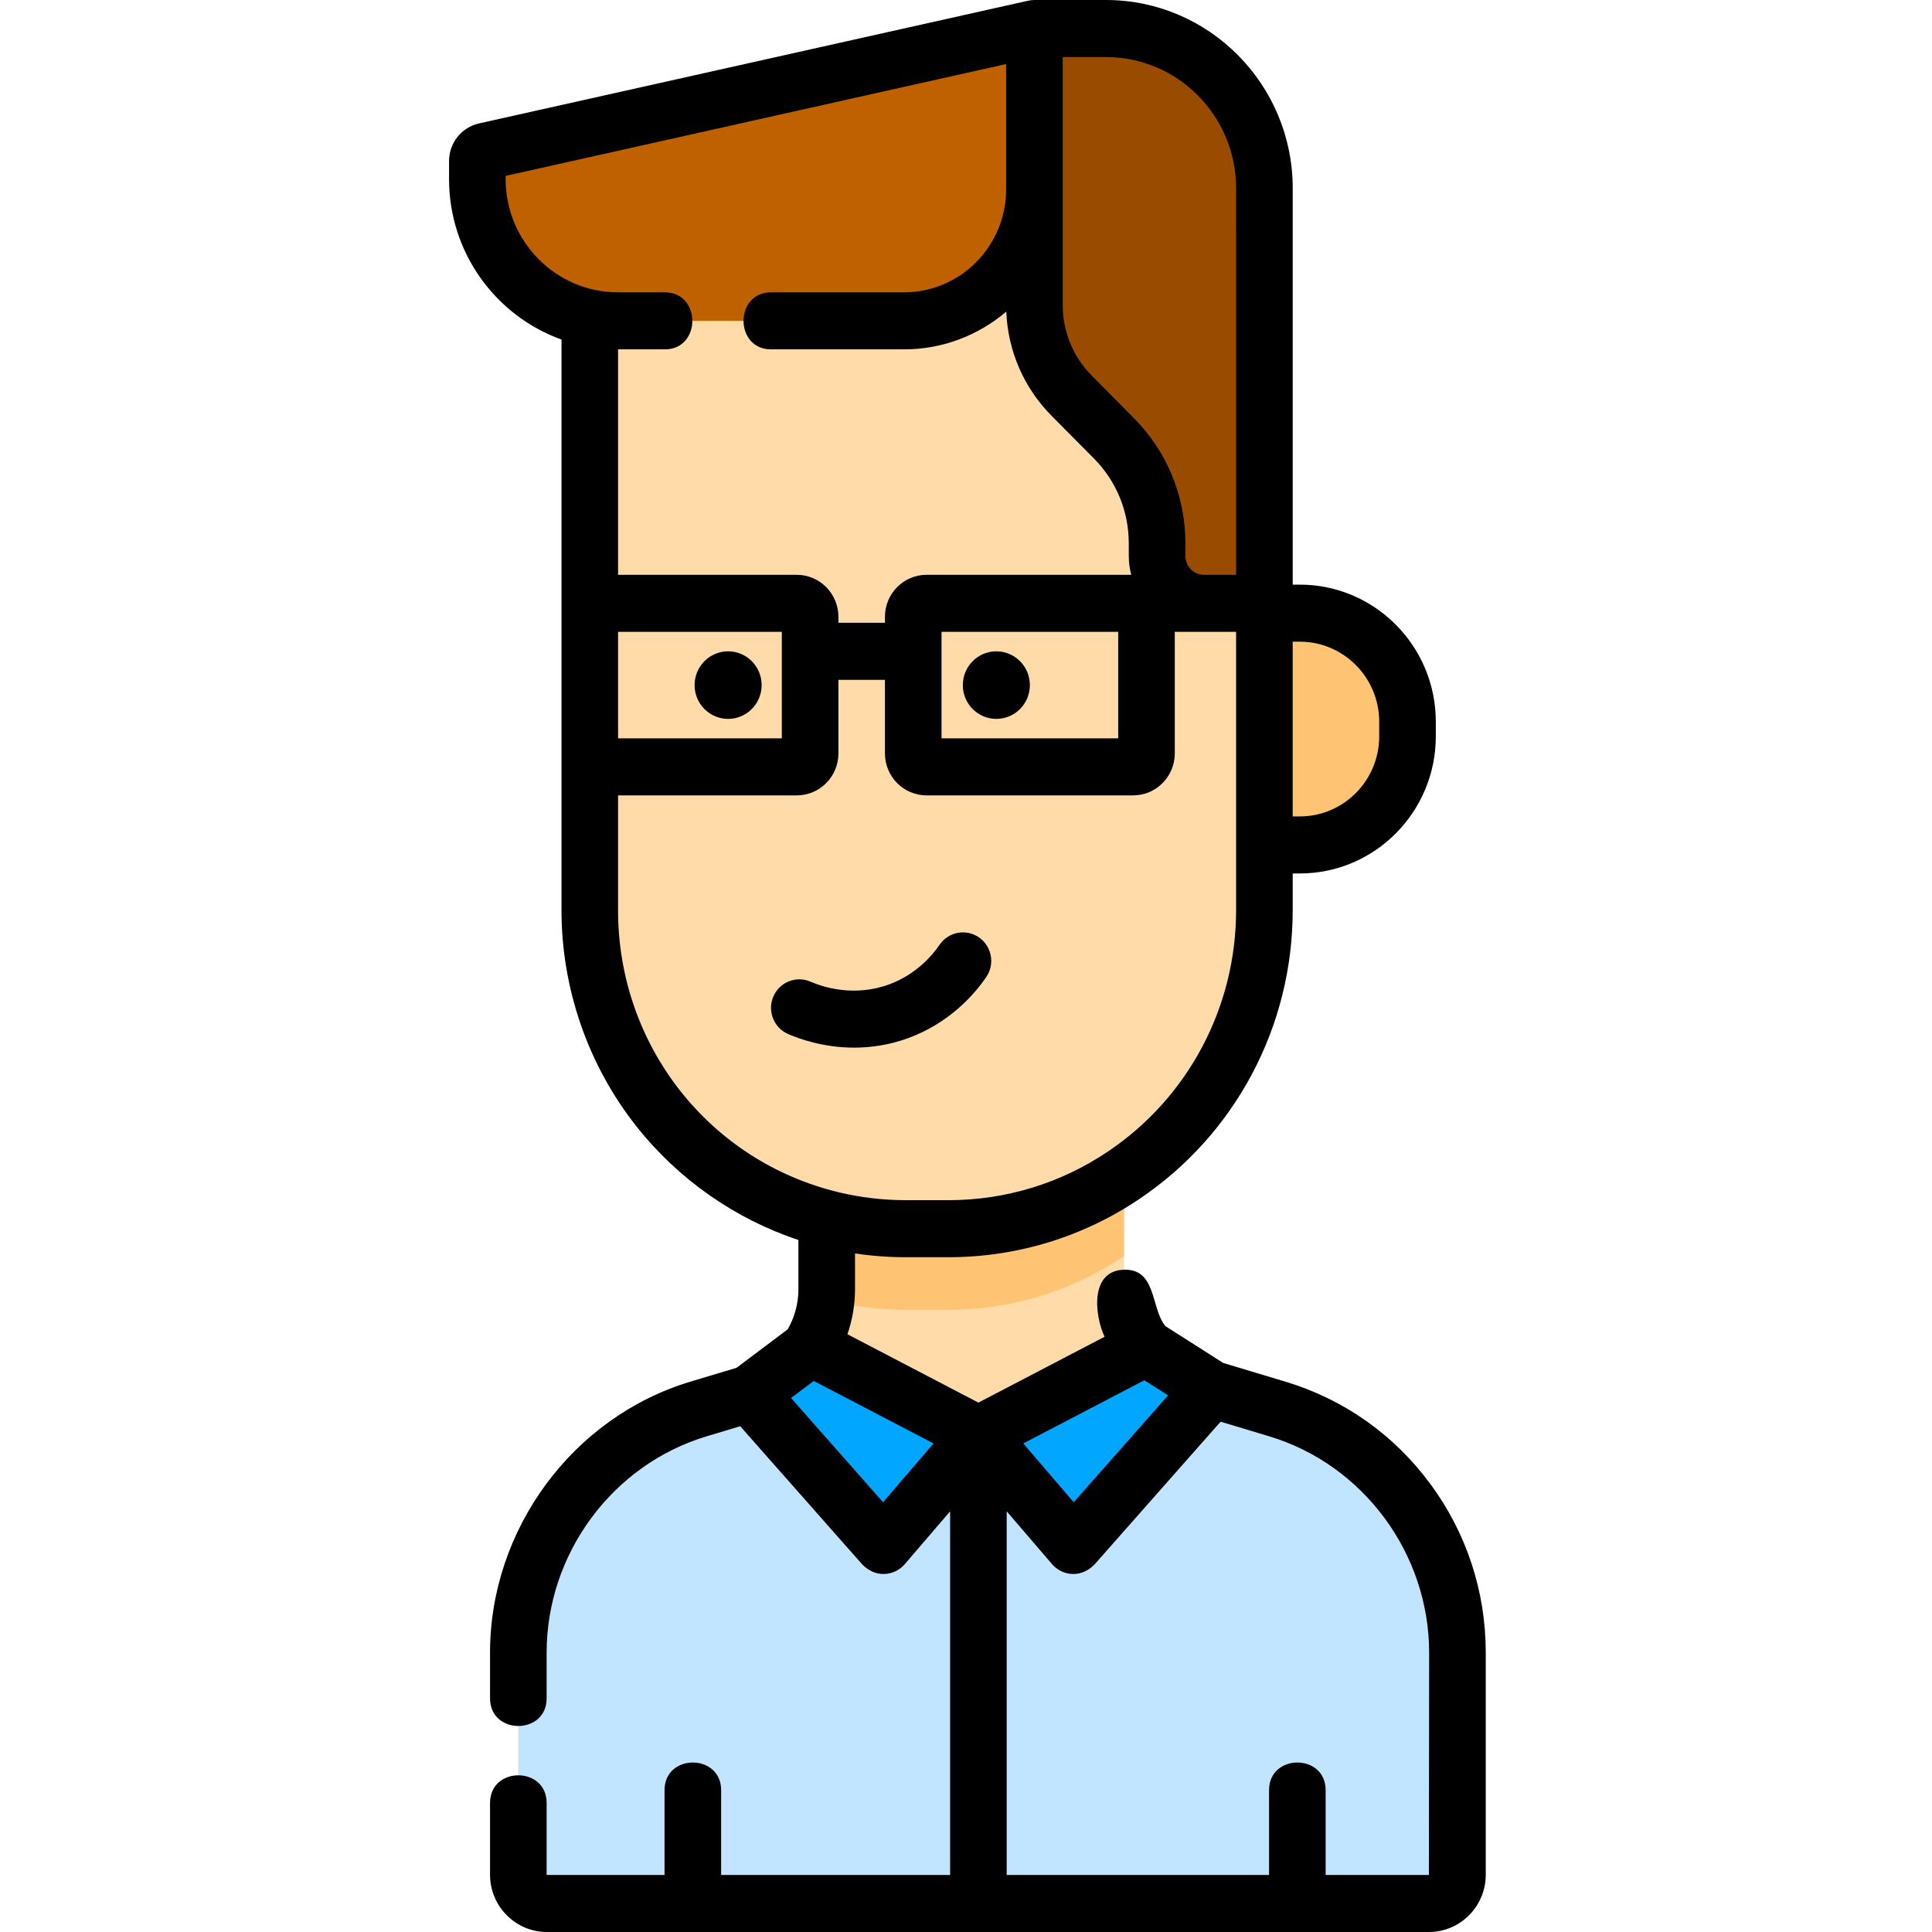 <svg height="512pt" viewBox="-119 0 512 512.001" width="512pt" xmlns="http://www.w3.org/2000/svg"><path d="m267.238 437.984v58.828c0 4.211-3.402 7.629-7.57 7.629h-233.73c-4.191 0-7.578-3.418-7.578-7.629v-58.828c0-29.812 19.438-56.09 47.789-64.605l13.438-4.031c6.832-2.047 12.453-6.5 16.07-12.277 2.359-3.746 3.859-8.07 4.293-12.656.098-.906.137-1.836.137-2.773v-24.43l78.781-16.348v38.773c0 7.387 2.77 14.258 7.461 19.441 3.43 3.809 7.898 6.723 13.031 8.262l20.09 6.039c28.359 8.516 47.789 34.793 47.789 64.605zm0 0" fill="#ffdba9"/><path d="m178.867 300.863v32.031c-13.309 8.988-29.309 14.219-46.52 14.219h-11.309c-7.281 0-14.352-.934-21.09-2.699.098-.906.137-1.836.137-2.773v-24.43zm0 0" fill="#ffc473"/><path d="m216.078 46.293v194.938c0 46.602-37.492 84.387-83.73 84.387h-11.309c-46.25 0-83.742-37.785-83.742-84.387v-194.938zm0 0" fill="#ffdba9"/><path d="m225.348 223.922h-9.266v-61.43h9.266c15.824 0 28.656 12.832 28.656 28.66v4.109c0 15.828-12.832 28.66-28.656 28.66zm0 0" fill="#ffc473"/><path d="m155.133 7.559v73.277c0 9.02 3.555 17.672 9.883 24.051l11.168 11.25c7.336 7.395 11.457 17.422 11.457 27.875v3.332c0 6.93 5.574 12.547 12.449 12.547h15.992v-110.016c0-23.371-18.797-42.316-41.984-42.316zm0 0" fill="#994c00"/><path d="m44.766 85.027h75.82c19.082 0 34.547-15.59 34.547-34.816v-42.652l-145.531 32.52c-1.227.273-2.102 1.371-2.102 2.637v4.75c0 20.746 16.684 37.562 37.266 37.562zm0 0" fill="#c06100"/><path d="m267.238 437.984v58.828c0 4.211-3.402 7.629-7.57 7.629h-233.73c-4.191 0-7.578-3.418-7.578-7.629v-58.828c0-29.812 19.438-56.09 47.789-64.605l13.438-4.031c3.93-1.18 7.441-3.164 10.41-5.734l43.172 14.262 7.121 2.348 7.27-1.824 35.141-8.84 9.777-5.332c2.121 1.309 4.422 2.379 6.883 3.113l20.09 6.039c28.359 8.516 47.789 34.793 47.789 64.605zm0 0" fill="#c1e4ff"/><path d="m95.934 357.07 44.352 23.148-21.156 24.66c-2.133 2.484-5.949 2.512-8.117.055l-31.422-35.586zm0 0" fill="#00a6ff"/><path d="m184.641 357.07-44.355 23.148 21.156 24.66c2.133 2.484 5.949 2.512 8.117.055l32.48-36.785zm0 0" fill="#00a6ff"/><path d="m259.992 393.176c-9.648-13.043-22.93-22.395-38.402-27.039l-16.426-4.938-15.332-9.766c-.059-.074-.125-.164-.184-.238-3.605-4.719-2.27-14.715-10.441-14.715-9.578 0-8.109 12.215-5.48 17.773l-33.441 17.453-34.707-18.117c1.316-3.82 2.012-7.848 2.012-11.949v-9.465c4.445.664 8.945 1 13.449 1h11.309c18.152 0 35.684-5.363 50.691-15.5 25.387-17.113 40.539-45.691 40.539-76.449v-9.75h1.883c19.875 0 36.043-16.297 36.043-36.328v-3.887c0-20.031-16.168-36.328-36.043-36.328h-1.879v-105.059c0-27.504-22.199-49.875-49.488-49.875h-18.961c-.266 0-.527.016-.785.043-.012 0-.02.004-.027.004-.266.027-.523.07-.773.125-.012.004-.027.004-.039.008l-145.527 32.52c-4.699 1.047-7.98 5.168-7.98 10.02v4.75c0 19.586 12.453 36.293 29.797 42.512v151.246c0 20.805 7.09 41.188 19.965 57.406 11.09 13.965 26.094 24.426 42.824 29.977v13.031c0 3.758-.984 7.418-2.836 10.645l-13.57 10.199-12.176 3.652c-31.297 9.402-53.145 39.203-53.145 71.848v12.094c0 9.766 15 9.766 15 0v-12.094c0-26.266 17.449-49.855 42.43-57.359l8.871-2.66 32.344 36.629c1.699 1.699 3.586 2.543 5.656 2.535 2.156-.016 4.207-.969 5.617-2.613l12.008-13.996v96.363h-60.68v-22.473c0-9.766-15-9.766-15 0v22.473h-31.164c-.059 0-.082-.043-.082-.07v-19.016c0-9.766-15-9.766-15 0v19.016c0 8.375 6.766 15.188 15.082 15.188h233.727c8.312 0 15.07-6.812 15.07-15.188v-58.828c0-16.27-5.102-31.766-14.746-44.809zm-75.723-27.398 6.289 4.004-25.012 28.324-13.367-15.582zm62.234-174.516v3.887c0 11.699-9.441 21.211-21.047 21.211h-1.875v-46.309h1.875c11.605 0 21.047 9.516 21.047 21.211zm-37.922-141.387v12.23c0 .02-.004.039-.004.059v90.168h-8.492c-2.727 0-4.949-2.238-4.949-4.988v-3.328c0-12.551-4.848-24.352-13.652-33.223l-11.164-11.254c-4.957-4.996-7.688-11.641-7.688-18.703v-65.719h11.461c19.016 0 34.488 15.594 34.488 34.758zm-78.062 117.574h46.812v28.223h-46.812zm-115.52-119.98v-.855l132.633-29.637v33.234c0 15.027-12.133 27.258-27.043 27.258h-35.262c-9.707 0-9.707 15.117 0 15.117h35.262c10.312 0 19.762-3.77 27.086-10 .426 10.445 4.66 20.207 12.039 27.645l11.164 11.25c5.973 6.02 9.262 14.023 9.262 22.531v3.332c0 1.723.238 3.391.645 4.988h-54.227c-6.086 0-11.039 4.988-11.039 11.125v1.59h-12.328v-1.59c0-6.137-4.949-11.125-11.039-11.125h-47.355v-59.746h12.402c9.707 0 9.707-15.117 0-15.117h-12.434c-16.41 0-29.766-13.461-29.766-30zm73.191 148.203h-43.395v-28.223h43.395zm-43.395 45.555v-30.438h47.355c6.086 0 11.039-4.988 11.039-11.125v-19.5h12.328v19.5c0 6.137 4.949 11.125 11.039 11.125h54.734c6.086 0 11.039-4.988 11.039-11.125v-32.215h16.246v73.781c0 25.699-12.664 49.582-33.883 63.887-12.535 8.465-27.18 12.941-42.348 12.941h-11.309c-5.977 0-11.938-.703-17.715-2.082-34.461-8.262-58.527-39-58.527-74.75zm70.227 156.879-24.391-27.625 6.02-4.523 31.742 16.566zm144.645 98.777h-27.355v-22.473c0-9.766-15-9.766-15 0v22.473h-69.527v-96.367l12.012 13.996c1.41 1.648 3.457 2.602 5.617 2.617 2.07.008 3.957-.84 5.656-2.535l33.398-37.828 12.84 3.859c24.98 7.504 42.43 31.09 42.43 57.359zm0 0"/><path d="m82.844 181.562c0-4.945-3.98-8.957-8.887-8.957s-8.883 4.012-8.883 8.957 3.977 8.953 8.883 8.953 8.887-4.008 8.887-8.953zm0 0"/><path d="m153.926 181.562c0-4.945-3.977-8.957-8.883-8.957s-8.887 4.012-8.887 8.957 3.98 8.953 8.887 8.953 8.883-4.008 8.883-8.953zm0 0"/><path d="m121.828 275.059c11.066-4.086 17.617-11.852 20.535-16.117 2.352-3.438 1.496-8.145-1.914-10.516-3.41-2.371-8.082-1.508-10.434 1.93-1.906 2.789-6.18 7.863-13.352 10.508-9.375 3.465-17.715.656-20.867-.711-3.805-1.652-8.219.117-9.855 3.953-1.641 3.832.117 8.281 3.922 9.93 3.098 1.344 9.492 3.602 17.516 3.602 4.414 0 9.324-.684 14.449-2.578zm0 0"/></svg>